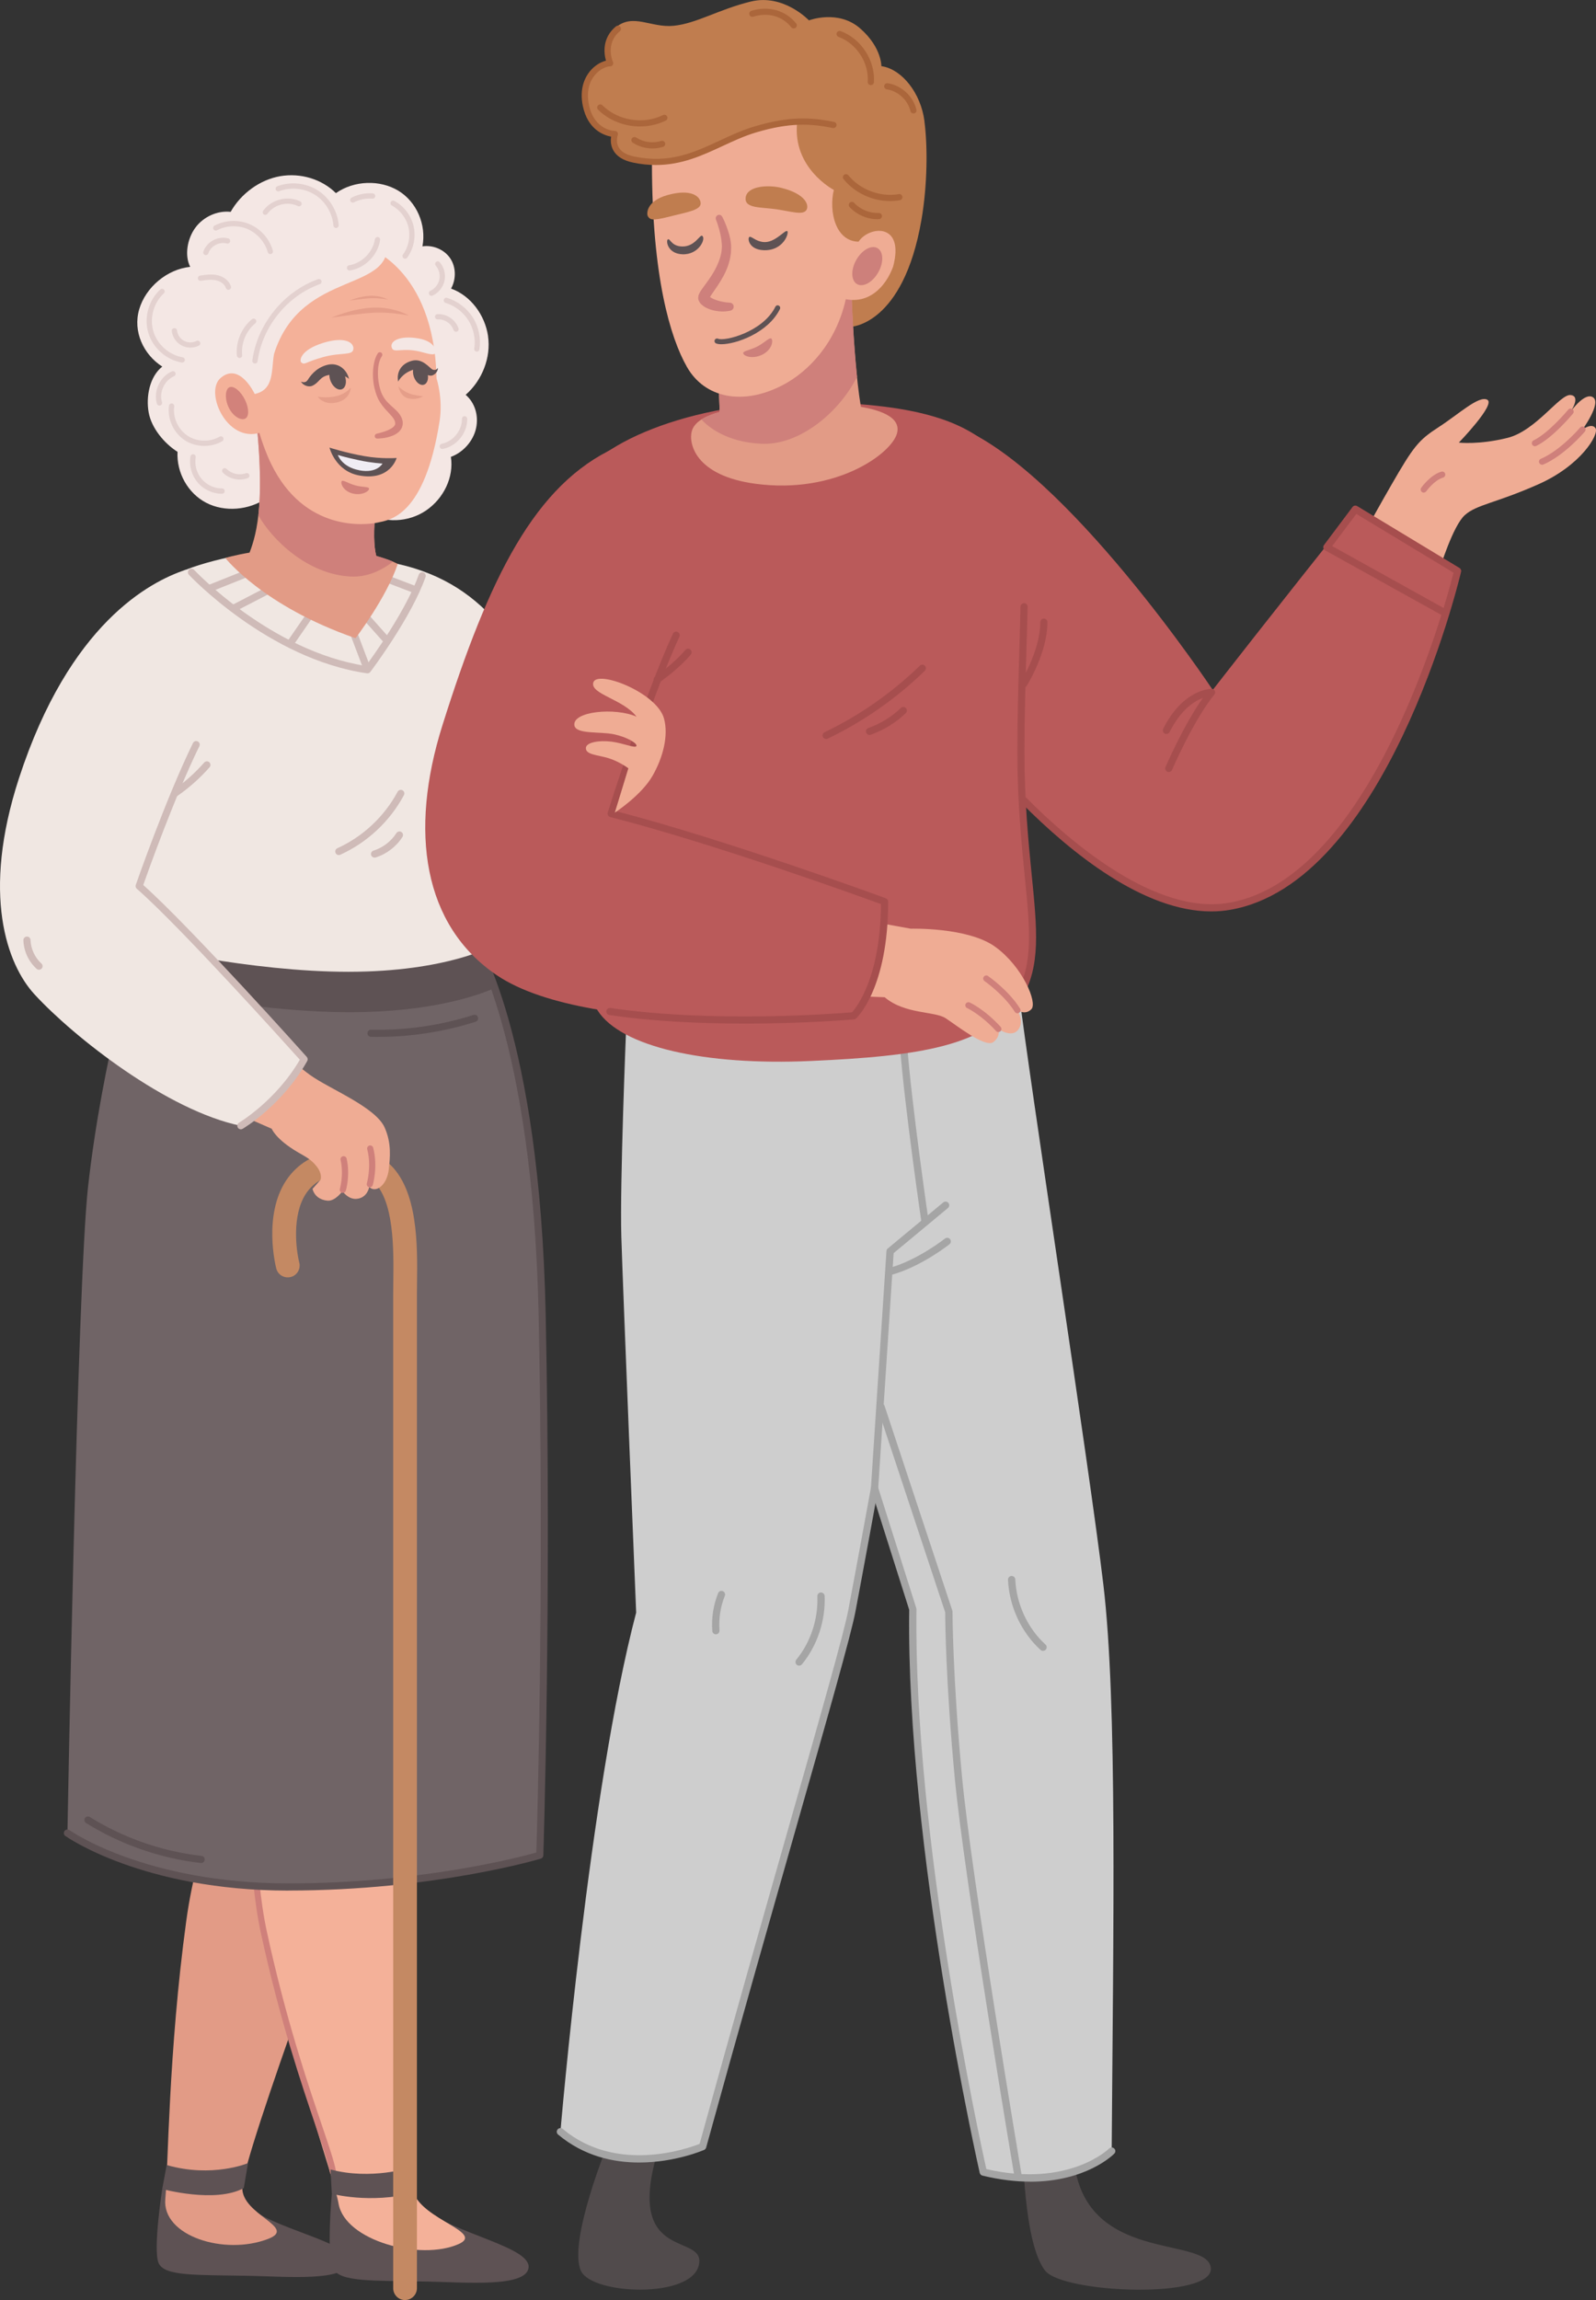 <?xml version="1.0" encoding="UTF-8"?>
<svg id="Layer_2" data-name="Layer 2" xmlns="http://www.w3.org/2000/svg" viewBox="0 0 335.6 483.55">
  <rect x="0" y="0" width="335.6" height="483.55" fill="#333333" stroke="none"/>
  <defs>
    <style>
      .cls-1 {
        fill: #f4b199;
      }

      .cls-2 {
        fill: #a5a5a5;
      }

      .cls-3 {
        fill: #5e5254;
      }

      .cls-4 {
        fill: #f0e7e2;
      }

      .cls-5 {
        fill: #706466;
      }

      .cls-6 {
        fill: #c07d4f;
      }

      .cls-7 {
        fill: #e3d1cf;
      }

      .cls-8 {
        fill: #cfbbb8;
      }

      .cls-9 {
        fill: #f0edf4;
      }

      .cls-10 {
        fill: #a64e4e;
      }

      .cls-11 {
        fill: #ba5a5a;
      }

      .cls-12 {
        fill: #ce807c;
      }

      .cls-13 {
        fill: #e29b86;
      }

      .cls-14 {
        fill: #efac94;
      }

      .cls-15 {
        fill: #d3837c;
      }

      .cls-16 {
        fill: #c48963;
      }

      .cls-17 {
        fill: #cf807b;
      }

      .cls-18 {
        fill: #e59e89;
      }

      .cls-19 {
        fill: #ab663b;
      }

      .cls-20 {
        fill: #f4e7e4;
      }

      .cls-21 {
        fill: #514b4c;
      }

      .cls-22 {
        fill: #d2827b;
      }

      .cls-23 {
        fill: #cecece;
      }

      .cls-24 {
        fill: #cd807b;
      }
    </style>
  </defs>
  <g id="_2" data-name="2">
    <g>
      <g>
        <g>
          <path class="cls-3" d="m34.11,460.2s-1.99,12.81-.75,15.58c1.25,2.77,7.62,2.46,19,2.67,7.78.14,20.47,1.32,21.1-2.93s-16.89-6.92-21.86-12.25l-17.49-3.06Z"/>
          <path class="cls-13" d="m50.95,459.9c.19-7.11,23.89-70.23,29.09-85.37h-31.59s-6.66,10.08-9.29,29.35c-3.73,27.33-3.8,52.07-4.4,58.4-.74,7.81,12.48,11.96,21.64,8.4,6.21-2.41-5.6-5.03-5.45-10.77Z"/>
          <path class="cls-3" d="m34.11,460.2s11.2,3.06,17.15-.2l.89-5.24s-7.53,3.16-17.1.4l-.94,5.04Z"/>
        </g>
        <g>
          <path class="cls-3" d="m69.78,461.19s-1.2,12.96.27,15.76c1.46,2.8,7.98,2.49,19.66,2.7,7.98.15,21.07,1.33,21.44-2.97.36-4.3-15.27-7-22.31-12.39l-19.05-3.1Z"/>
          <path class="cls-1" d="m86.94,460.88c-2.4-7.2-1.14-71.04-1.34-86.36h-32.4s-.7,17.99,2.3,31.78c6,27.62,14.78,51.64,15.69,56.97,1.34,7.8,17.16,12.09,25.26,8.5,5.49-2.44-7.58-5.09-9.52-10.9Z"/>
          <path class="cls-17" d="m70.01,457.2c-.31,0-.59-.22-.64-.54-.3-1.76-1.39-4.98-2.9-9.43-3.04-8.97-7.63-22.52-11.6-40.78-2.98-13.72-2.32-31.77-2.31-31.95.01-.36.32-.65.67-.62.36.01.64.32.62.67,0,.18-.66,18.07,2.28,31.62,3.95,18.19,8.53,31.7,11.56,40.64,1.53,4.51,2.63,7.76,2.95,9.62.06.35-.18.69-.53.75-.04,0-.07,0-.11,0Z"/>
          <path class="cls-3" d="m69.78,461.19s7.81,2.2,17.51-.2l-1-5.3s-8.2,2.7-16.79.4l.27,5.1Z"/>
        </g>
        <path class="cls-4" d="m83.63,118.55c19.38,4.33,26.88,18.83,34.88,36.83s14.67,45.33,3.33,51c-11.33,5.67-23.67-14.33-29.33-30.67s-8.88-57.17-8.88-57.17Z"/>
        <path class="cls-5" d="m99.01,196.55s13.74,20,15,80-.5,113.5-.5,113.5c0,0-22.07,6.67-52.85,6.67s-46.48-11.33-46.48-11.33c0,0,2.04-115.21,4.33-135.83,3-27,10.5-52,10.5-52l70-1Z"/>
        <path class="cls-3" d="m104.03,207.72c-2.77-7.89-5.02-11.17-5.02-11.17l-70,1s-.41,1.37-1.07,3.78c-.07,3.56-.1,5.72-.1,5.72,0,0,24.03,5.75,45.72,5.75,17.08,0,27.02-3.56,30.47-5.08Z"/>
        <path class="cls-3" d="m60.66,397.46c-30.67,0-46.76-11.36-46.92-11.48-.34-.24-.41-.71-.17-1.05.24-.34.71-.41,1.05-.17.16.11,15.9,11.19,46.04,11.19,27.74,0,48.62-5.51,52.12-6.49.18-5.81,1.66-56.83.48-112.91-1.23-58.99-14.73-79.39-14.87-79.59-.23-.34-.15-.81.19-1.04.34-.23.81-.15,1.04.19.57.82,13.88,20.87,15.13,80.41,1.24,59.33-.48,113-.5,113.54-.01.32-.22.6-.53.69-.22.07-22.53,6.7-53.07,6.7Zm52.85-7.42h0,0Z"/>
        <path class="cls-16" d="m85.18,483.55c-1.38,0-2.5-1.12-2.5-2.5v-208.75c0-.8.01-1.68.02-2.62.09-6.95.23-17.45-4.32-21.42-1.65-1.44-3.88-1.93-6.84-1.49-3.31.49-5.67,1.86-7.2,4.17-3.04,4.58-2.05,12.01-1.41,14.49.34,1.34-.46,2.7-1.8,3.04-1.33.34-2.7-.46-3.04-1.8-.12-.45-2.79-11.14,2.08-18.5,2.33-3.51,5.91-5.65,10.63-6.35,4.43-.66,8.08.24,10.86,2.67,6.28,5.49,6.13,17.38,6.03,25.25-.01.91-.02,1.77-.02,2.55v208.75c0,1.38-1.12,2.5-2.5,2.5Z"/>
        <path class="cls-4" d="m65.76,115.3c-7.75-.36-19.75,1.75-26.75,4.5s-8.25,29-8.75,45.75-.75,33.25-.75,33.25c0,0,23,5.5,43.75,5.5s30.5-5.5,30.5-5.5c0,0-2.75-17.25-3.75-26.25s1-19,.75-25.75-6.75-21.75-9.5-24.5-14.75-6.5-25.5-7Z"/>
        <g>
          <path class="cls-8" d="m77.26,141.55s-.07,0-.11,0c-20.77-3-37.28-20.55-37.44-20.73-.28-.3-.26-.78.04-1.06.3-.28.78-.26,1.06.04.16.17,16.08,17.09,36.12,20.2,1.46-1.97,8.5-11.74,11.13-19.19.14-.39.57-.6.96-.46.39.14.6.57.46.96-3,8.51-11.26,19.49-11.61,19.95-.14.19-.37.3-.6.3Z"/>
          <path class="cls-8" d="m44.13,124.42c-.3,0-.58-.18-.7-.47-.15-.38.03-.82.42-.97l7.5-3c.38-.15.82.03.97.42.15.38-.03.82-.42.97l-7.5,3c-.09.04-.19.05-.28.05Z"/>
          <path class="cls-8" d="m49.26,128.55c-.27,0-.53-.15-.67-.4-.19-.37-.05-.82.32-1.01l6.75-3.5c.37-.19.82-.05,1.01.32.19.37.05.82-.32,1.01l-6.75,3.5c-.11.06-.23.08-.34.08Z"/>
          <path class="cls-8" d="m61.01,136.05c-.15,0-.29-.04-.42-.13-.34-.23-.43-.7-.19-1.04l3.88-5.62c.23-.34.7-.43,1.04-.19.34.23.43.7.19,1.04l-3.88,5.62c-.15.21-.38.32-.62.32Z"/>
          <path class="cls-8" d="m77.13,141.17c-.3,0-.59-.18-.7-.48l-2.75-7.25c-.15-.39.05-.82.44-.97.39-.15.82.05.97.43l2.75,7.25c.15.39-.05.82-.44.97-.09.03-.18.05-.27.05Z"/>
          <path class="cls-8" d="m81.26,135.3c-.21,0-.41-.08-.56-.25l-4.12-4.62c-.28-.31-.25-.78.06-1.06.31-.28.78-.25,1.06.06l4.12,4.62c.28.31.25.78-.06,1.06-.14.13-.32.19-.5.19Z"/>
          <path class="cls-8" d="m87.51,124.8c-.09,0-.18-.02-.27-.05l-5.88-2.25c-.39-.15-.58-.58-.43-.97.15-.39.58-.58.97-.43l5.88,2.25c.39.15.58.58.43.97-.11.3-.4.48-.7.48Z"/>
        </g>
        <path class="cls-10" d="m101.95,194.36c-.19,0-.37-.07-.52-.21-2.56-2.42-4.06-5.82-4.13-9.34,0-.41.32-.76.74-.76h.02c.41,0,.74.33.75.74.06,3.07,1.43,6.17,3.67,8.28.3.28.31.76.03,1.06-.15.16-.35.23-.55.23Z"/>
        <path class="cls-13" d="m47.38,117.3s7.88,10.12,27.38,16.87c0,0,6.5-8.5,8.88-15.62,0,0-5.62-3.12-17.12-3.37s-19.12,2.12-19.12,2.12Z"/>
        <path class="cls-20" d="m102.63,70.67c-.65-4.41-3.6-8.49-7.78-10,1.11-2.01,1.04-4.57-.19-6.38s-3.57-2.83-5.83-2.5c.86-4.56-1.22-9.36-5.06-11.69-3.85-2.33-9.25-2.21-13.14.5-2.95-2.94-7.43-4.3-11.71-3.56-4.28.74-8.27,3.67-10.42,7.5-2.76-.32-5.74,1.02-7.43,3.34-1.69,2.31-2.3,5.8-1.08,8.22-4.83.5-9.35,4.25-10.72,8.93s.9,9.5,4.85,12.04c-2.69,2.14-3.45,6.36-2.86,9.64.59,3.29,3.28,6.51,6.07,8.28-.23,4.42,2.2,8.73,6.05,10.72,3.86,1.99,8.96,1.59,12.72-1.01l21.06,3.11c3.62,2.24,8.71,2.04,12.43-.49,3.71-2.53,5.88-7.02,5.22-11.27,2.59-.95,4.68-3.31,5.28-5.96s-.19-5.38-2.17-7.09c3.51-3.07,5.35-7.91,4.7-12.32Z"/>
        <path class="cls-13" d="m68.95,121.55c7.46-.43,11.56-2.5,11.56-2.5-3.52-1.84-.9-16.46-.9-16.46l-19.44-14.91-6.48-1.21c2.34,20.71-.08,26.7-1.44,30.33-.24.54,8.8,5.21,16.69,4.75Z"/>
        <path class="cls-17" d="m61.89,88.99l-7.91.18c.9,9.04.82,15.01.35,19.15,2.78,5.01,10.29,12.49,19.51,12.89,3.29.14,6.25-1.18,8.8-3.13-.75-.32-1.91-.76-3.51-1.2-1.26-4.59.48-14.3.48-14.3l-17.72-13.59Z"/>
        <path class="cls-1" d="m79.41,109.86c-2.45.54-15.4,2.08-22.41-12.37-3.75-7.71-5.87-20.43-4.92-26.3.95-5.87,6.45-24.38,24.84-19.33,0,0,14.38,4.23,14.87,27.68,0,0,1.4,4.2.64,9.03-3.17,20.15-10.61,20.76-13.02,21.29Z"/>
        <path class="cls-20" d="m81.19,49.83c2.62,12.17-17.8,6.21-23.57,24.59-.61,3.42.13,7.66-4.27,8.45l-5.33-5.48s-3.3-12.22,3.81-23.37c7.1-11.13,25.75-13.29,29.37-4.2Z"/>
        <g>
          <path class="cls-20" d="m82.42,73.2c.47,1.07,2.15-.15,5.8.7,1.16.27,2.95.93,3.3.37.37-.61-.22-2.55-3.54-3.12-4.09-.7-6.18.64-5.56,2.05Z"/>
          <path class="cls-20" d="m74.3,73.4c-.15,1.41-2.55.63-6.31,1.66-3.92,1.07-3.87,1.77-4.64,1.13-.4-.32-.3-2.61,4.69-4.13,4.43-1.36,6.43-.08,6.27,1.34Z"/>
        </g>
        <g>
          <path class="cls-22" d="m71.8,101.27c-.16.6.53,1.98,2.28,2.46,1.82.49,3.35-.3,3.51-.89.16-.6-1.25-.35-2.85-.79-1.6-.43-2.78-1.37-2.94-.78Z"/>
          <g>
            <path class="cls-3" d="m69.27,94.1s3.53,1.13,7.39,1.8c3.64.63,6.74.38,6.74.38,0,0-1.33,4.92-7.92,3.67-4.99-.94-6.2-5.85-6.2-5.85Z"/>
            <path class="cls-9" d="m75.53,98.87c3.81.72,4.9-1.42,4.9-1.42,0,0-2.18-.1-4.88-.68-3.44-.73-4.51-1.13-4.51-1.13,0,0,.78,2.52,4.5,3.22Z"/>
          </g>
        </g>
        <path class="cls-15" d="m80.31,74.86s-.05.07-.13.21c-.09.15-.15.26-.26.53-.2.5-.4,1.29-.44,2.27-.05.98.02,2.14.3,3.33.15.59.31,1.21.6,1.78.27.54.62,1.06,1.06,1.53.43.47.93.9,1.44,1.36.51.46,1.05.96,1.43,1.69.2.35.32.76.38,1.17v.02s0,.12,0,.12v.03s0,.06,0,.06v.11s-.02.23-.02.23c-.05.25-.12.54-.23.73-.41.78-1.04,1.15-1.55,1.42-1.07.48-1.96.63-2.59.69-.62.07-1,.06-1,.06-.29,0-.51-.25-.5-.53,0-.24.18-.44.41-.49,0,0,.31-.07.86-.22.54-.16,1.35-.38,2.12-.83.38-.21.72-.5.85-.79.03-.06,0-.08.06-.11v-.22s0-.11,0-.11v-.06s0-.03,0-.03h0s0,.19,0,.09h0c-.03-.22-.07-.42-.19-.63-.43-.86-1.59-1.79-2.46-2.94-.44-.58-.85-1.22-1.13-1.91-.27-.66-.46-1.33-.61-1.98-.29-1.31-.34-2.57-.26-3.64.08-1.07.28-1.96.52-2.58.1-.29.27-.6.34-.72.08-.14.13-.21.13-.21.15-.24.47-.32.71-.16.24.15.32.47.16.71,0,0,0,0,0,0Z"/>
        <path class="cls-1" d="m53.53,82.77s-3.18-6.79-7.18-3.27c-3.48,3.05,1.69,14.57,9.26,11.12-.3-2.97-.83-5.73-2.08-7.85Z"/>
        <path class="cls-22" d="m48.36,86.17c1.05,1.72,2.72,2.39,3.43,1.67.71-.71.43-2.69-.62-4.41-1.05-1.72-2.48-2.54-3.19-1.83-.71.71-.67,2.84.38,4.56Z"/>
        <path class="cls-18" d="m66.78,83.39s4.62.91,6.97-1.89c0,0,0,2.42-2.88,3.1-2.88.68-4.09-1.22-4.09-1.22Z"/>
        <path class="cls-18" d="m83.76,81.18s.31,2.16,2.14,2.58c1.83.42,3.07-.46,3.07-.46,0,0-1.94-.17-2.95-.59-1.6-.67-2.27-1.54-2.27-1.54Z"/>
        <g>
          <path class="cls-18" d="m69.76,66.78s5.76-.9,9.09-1.05c3.33-.15,7.12.61,7.12.61,0,0-3.03-1.82-7.42-1.68-4.4.15-8.79,2.11-8.79,2.11Z"/>
          <path class="cls-18" d="m73.55,63.19s2.85-.43,4.5-.5,3.53.29,3.53.29c0,0-1.5-.87-3.68-.8s-4.36,1-4.36,1Z"/>
        </g>
        <g>
          <g>
            <path class="cls-3" d="m89.81,78.19c.42,1.19.14,2.38-.63,2.67-.77.29-1.73-.44-2.15-1.63-.42-1.19-.14-2.38.63-2.67.77-.29,1.73.44,2.15,1.63Z"/>
            <path class="cls-3" d="m83.73,80.23s.82-1.83,3.33-2.55c1.77-.5,1.89,1.22,3.5,1.3.58.03,1.5-.65,1.54-1.63,0,0-.49.73-1.25.28-.61-.37-2.06-2.35-4.2-1.79-2.6.68-3.28,2.76-2.92,4.39Z"/>
          </g>
          <g>
            <path class="cls-3" d="m72.73,79.97c-.1-1.3-.95-2.57-1.91-2.83-.96-.26-1.66.58-1.56,1.88.1,1.3.95,2.57,1.91,2.83.96.26,1.66-.58,1.56-1.88Z"/>
            <path class="cls-3" d="m73.39,79.68s-1.23-1.38-4.17-.86c-2.06.37-1.99,1.57-3.56,2.29-.6.28-1.85.08-2.37-.9,0,0,.86.51,1.42-.34.45-.69,1.61-2.5,4.05-3.15,2.48-.65,4.22,1.1,4.63,2.96Z"/>
          </g>
        </g>
        <g>
          <path class="cls-7" d="m38.32,76.22s-.06,0-.09,0c-3.28-.56-6.11-3.08-7.05-6.27-.94-3.19.07-6.84,2.52-9.09.23-.21.58-.19.78.03.21.23.19.58-.03.78-2.14,1.97-3.03,5.17-2.21,7.96.82,2.79,3.31,5,6.18,5.49.3.05.5.34.45.64-.05.27-.28.46-.55.46Z"/>
          <path class="cls-7" d="m40.04,73.08c-.65,0-1.3-.15-1.87-.46-1.12-.6-1.9-1.76-2.05-3.02-.04-.3.18-.58.49-.61.31-.04.58.18.61.49.11.91.67,1.74,1.47,2.17.8.43,1.81.45,2.63.03.27-.14.61-.03.74.24.14.27.03.61-.24.74-.55.28-1.16.42-1.78.42Z"/>
          <path class="cls-7" d="m33.52,85.26c-.24,0-.46-.15-.53-.39-.79-2.61.66-5.72,3.16-6.79.28-.12.61,0,.73.29.12.28,0,.61-.29.73-2.01.86-3.17,3.36-2.53,5.45.09.29-.08.6-.37.69-.05.02-.11.02-.16.02Z"/>
          <path class="cls-7" d="m42.97,93.75c-1.47,0-2.94-.41-4.17-1.23-2.32-1.55-3.64-4.45-3.27-7.22.04-.3.31-.52.62-.48.3.04.52.32.48.62-.31,2.36.81,4.83,2.79,6.15,1.98,1.32,4.7,1.41,6.75.21.26-.15.6-.06.76.2.15.26.06.6-.2.76-1.14.66-2.45.99-3.76.99Z"/>
          <path class="cls-7" d="m46.68,103.81h0c-1.95,0-3.87-.89-5.13-2.39-1.26-1.49-1.82-3.53-1.5-5.46.05-.3.33-.51.64-.46.3.05.51.34.46.64-.27,1.61.2,3.31,1.26,4.56,1.05,1.25,2.66,1.99,4.29,1.99.31,0,.55.25.55.56,0,.31-.25.55-.55.55Z"/>
          <path class="cls-7" d="m50.42,100.82c-1.31,0-2.63-.51-3.56-1.46-.22-.22-.21-.57,0-.78.22-.22.57-.21.78,0,1.02,1.03,2.69,1.41,4.06.91.29-.1.61.04.71.33.1.29-.04.61-.33.71-.54.19-1.1.29-1.66.29Z"/>
          <path class="cls-7" d="m56.84,53.43c-.24,0-.47-.16-.53-.41-.59-2.12-2.22-3.98-4.24-4.86-2.03-.87-4.49-.77-6.44.25-.27.14-.61.04-.75-.23-.14-.27-.04-.61.23-.75,2.27-1.2,5.04-1.31,7.4-.29,2.36,1.02,4.18,3.1,4.87,5.58.08.29-.09.6-.39.68-.05.01-.1.02-.15.02Z"/>
          <path class="cls-7" d="m43.29,53.64c-.06,0-.11,0-.17-.03-.29-.09-.45-.41-.36-.7.68-2.09,3.13-3.39,5.24-2.79.29.08.46.39.38.69-.08.29-.39.46-.69.38-1.54-.44-3.39.54-3.88,2.06-.08.23-.29.38-.53.38Z"/>
          <path class="cls-7" d="m70.66,47.93c-.29,0-.53-.22-.55-.51-.2-2.6-1.69-5.08-3.89-6.47-2.2-1.39-5.08-1.68-7.51-.75-.28.11-.61-.03-.72-.32-.11-.29.03-.61.32-.72,2.75-1.05,6.01-.73,8.5.85,2.49,1.58,4.18,4.38,4.41,7.32.02.31-.21.57-.51.6-.01,0-.03,0-.04,0Z"/>
          <path class="cls-7" d="m55.79,45.18c-.11,0-.22-.03-.32-.1-.25-.18-.31-.52-.13-.77,1.68-2.38,5.17-3.27,7.78-1.98.27.14.39.47.25.74-.14.27-.47.39-.74.25-2.14-1.06-5.01-.33-6.39,1.62-.11.15-.28.23-.45.23Z"/>
          <path class="cls-7" d="m53.61,76.42s-.05,0-.07,0c-.3-.04-.52-.32-.48-.62,1.02-7.63,6.57-14.51,13.82-17.11.29-.1.61.05.71.33.1.29-.05.61-.33.71-6.87,2.47-12.13,8.98-13.09,16.22-.04.28-.27.48-.55.48Z"/>
          <path class="cls-7" d="m50.36,75.26c-.28,0-.52-.21-.55-.5-.27-2.88.94-5.81,3.17-7.65.24-.19.59-.16.78.07.19.24.16.58-.07.78-1.95,1.61-3.01,4.18-2.77,6.7.03.3-.19.58-.5.6-.02,0-.04,0-.05,0Z"/>
          <path class="cls-7" d="m73.5,56.87c-.27,0-.5-.19-.55-.47-.05-.3.16-.59.46-.63,2.69-.43,5.02-2.78,5.42-5.47.05-.3.33-.51.63-.47.3.05.51.33.47.63-.48,3.2-3.15,5.89-6.34,6.4-.03,0-.06,0-.09,0Z"/>
          <path class="cls-7" d="m85.19,54.39c-.11,0-.23-.03-.33-.11-.25-.18-.3-.53-.12-.77,1.17-1.61,1.61-3.73,1.16-5.68-.44-1.94-1.75-3.67-3.5-4.62-.27-.15-.37-.48-.22-.75.15-.27.48-.37.75-.22,2.03,1.1,3.54,3.1,4.05,5.35.51,2.25,0,4.71-1.35,6.57-.11.15-.28.23-.45.23Z"/>
          <path class="cls-7" d="m74.18,42.6c-.2,0-.39-.11-.49-.3-.14-.27-.03-.61.24-.75,1.38-.71,2.92-1.02,4.46-.9.31.02.53.29.51.6-.02.31-.29.54-.6.51-1.32-.1-2.69.17-3.87.78-.08.04-.17.06-.25.06Z"/>
          <path class="cls-7" d="m90.72,62.2c-.21,0-.41-.12-.5-.32-.13-.28,0-.61.27-.74.95-.44,1.67-1.34,1.89-2.36.22-1.02-.07-2.14-.75-2.93-.2-.23-.18-.58.06-.78.23-.2.58-.18.78.06.91,1.05,1.29,2.54,1,3.89-.29,1.35-1.25,2.55-2.51,3.13-.08.03-.15.05-.23.05Z"/>
          <path class="cls-7" d="m100.27,73.92s-.06,0-.09,0c-.3-.05-.51-.33-.46-.63.32-2.03-.13-4.19-1.22-5.93-1.09-1.74-2.84-3.08-4.8-3.68-.29-.09-.46-.4-.37-.69.09-.29.4-.46.69-.37,2.21.68,4.19,2.19,5.42,4.15,1.23,1.96,1.73,4.4,1.37,6.69-.04.27-.28.47-.55.47Z"/>
          <path class="cls-7" d="m95.89,69.75c-.23,0-.45-.15-.53-.38-.44-1.34-1.9-2.32-3.31-2.22-.29.02-.57-.21-.59-.51-.02-.31.21-.57.51-.59,1.92-.13,3.83,1.15,4.44,2.98.1.29-.06.6-.35.7-.06.02-.12.03-.17.03Z"/>
          <path class="cls-7" d="m93,94.39c-.26,0-.49-.18-.54-.45-.06-.3.14-.59.44-.65,2.38-.47,4.28-2.82,4.24-5.24,0-.31.24-.56.55-.56.27,0,.56.24.56.55.05,2.98-2.21,5.77-5.13,6.34-.04,0-.07.01-.11.01Z"/>
          <path class="cls-7" d="m48.03,60.94c-.23,0-.45-.15-.53-.39-.25-.78-1.07-1.41-2.1-1.63-1.02-.21-2.1-.05-3.15.11-.31.05-.59-.16-.63-.47-.05-.3.16-.58.47-.63,1.09-.16,2.33-.35,3.54-.1,1.43.3,2.56,1.21,2.93,2.37.09.29-.07.6-.36.7-.06.02-.11.03-.17.03Z"/>
        </g>
        <g>
          <path class="cls-14" d="m60.11,221.96s3.29,2.75,5.15,4.08c4.01,2.88,13.71,6.69,15.62,11,1.5,3.37,1.12,6.37.88,8.75-.36,3.39-2.75,5.12-4.12,3.75,0,0-.38,2.37-2.75,2.5-1.74.09-2.88-1.62-2.88-1.62,0,0-1.51,2.13-3.12,2s-2.79-1.03-3.18-2.47l1.68-1.91s.48-1.15-.75-2.75c-1.23-1.6-2.39-2.1-4.12-3.12-4.58-2.71-5.38-4.87-5.38-4.87l-7.33-3.21,10.31-12.12Z"/>
          <path class="cls-17" d="m72.09,250.78c-.06,0-.13,0-.19-.03-.34-.1-.54-.47-.43-.81,0-.03.86-2.89.15-6.09-.08-.35.14-.7.5-.77.35-.08.7.15.77.5.78,3.54-.14,6.62-.18,6.75-.09.28-.34.46-.62.46Z"/>
          <path class="cls-17" d="m77.76,249.61c-.06,0-.12,0-.18-.03-.34-.1-.54-.46-.44-.81.01-.04,1.02-3.55.08-7.15-.09-.35.12-.7.46-.79.35-.09.7.12.79.46,1.03,3.96-.04,7.69-.09,7.85-.08.28-.34.47-.62.47Z"/>
        </g>
        <path class="cls-4" d="m39.01,119.8c-7.5,2.5-24.4,11.28-35,43.75-8,24.5-2.5,39.25,3.25,45.5,8.26,8.98,27.91,24.45,43.39,27.63,0,0,8.15-4.78,13.32-13.97,0,0-24.96-27.91-34.71-36.41,0,0,6.25-18,12-29.75l-2.25-36.75Z"/>
        <path class="cls-8" d="m50.65,237.42c-.26,0-.51-.13-.65-.37-.21-.36-.09-.82.27-1.03.08-.05,7.77-4.64,12.78-13.23-3.11-3.46-25.31-28.12-34.28-35.94-.23-.2-.32-.52-.22-.81.06-.18,6.33-18.18,12.03-29.83.18-.37.63-.53,1-.34.37.18.53.63.34,1-5.15,10.52-10.77,26.27-11.8,29.19,9.93,8.81,34.15,35.86,34.39,36.14.21.24.25.59.09.87-5.21,9.25-13.25,14.05-13.59,14.25-.12.07-.25.1-.38.1Z"/>
        <path class="cls-8" d="m36.76,167.55c-.24,0-.47-.11-.62-.32-.24-.34-.15-.81.19-1.04,2.43-1.68,4.66-3.66,6.61-5.88.27-.31.75-.34,1.06-.07.31.27.34.75.07,1.06-2.04,2.31-4.35,4.37-6.89,6.12-.13.09-.28.13-.43.13Z"/>
        <g>
          <path class="cls-8" d="m71.24,179.76c-.29,0-.56-.16-.68-.44-.17-.38,0-.82.37-.99,5.38-2.45,9.89-6.67,12.68-11.88.2-.37.65-.5,1.02-.31.37.2.5.65.31,1.02-2.95,5.5-7.7,9.95-13.38,12.53-.1.05-.21.07-.31.07Z"/>
          <path class="cls-8" d="m78.76,180.3c-.32,0-.62-.21-.72-.53-.12-.4.1-.82.49-.94,1.97-.61,3.73-1.96,4.83-3.69.22-.35.69-.45,1.04-.23.35.22.45.69.23,1.04-1.29,2.03-3.35,3.61-5.65,4.32-.07.02-.15.03-.22.03Z"/>
        </g>
        <path class="cls-8" d="m8.2,203.87c-.18,0-.36-.06-.5-.19-1.69-1.53-2.71-3.72-2.78-6.01-.01-.41.31-.76.73-.77.41-.03.76.31.77.72.06,1.85.92,3.7,2.29,4.94.31.28.33.75.05,1.06-.15.16-.35.25-.56.25Z"/>
        <path class="cls-3" d="m42.31,391.66s-.06,0-.09,0c-8.51-.97-16.85-3.87-24.12-8.4-.35-.22-.46-.68-.24-1.03.22-.35.68-.46,1.03-.24,7.08,4.41,15.2,7.24,23.49,8.18.41.05.71.42.66.83-.04.38-.37.67-.74.67Z"/>
        <path class="cls-3" d="m79.45,218c-.48,0-.97,0-1.45-.02-.41,0-.74-.35-.73-.77,0-.41.35-.76.77-.73,7.31.16,14.55-.89,21.52-3.11.4-.12.82.09.94.49.13.39-.09.82-.49.94-6.66,2.12-13.57,3.19-20.55,3.19Z"/>
      </g>
      <g>
        <path class="cls-14" d="m284.76,116.05s3-5.75,7.75-14,5.75-9.5,10-12.25,8.5-6.75,10.25-5.75-6,9-6,9c0,0,4.25.5,10.25-1s11-9.25,13.25-9,0,3.5,0,3.5c0,0,3-4.25,4.75-3s-2.25,6.75-2.25,6.75c0,0,2-1.5,2.75-.25s-3,7.75-12,11.75-13,4.25-15.5,6.5-5.25,11.25-5.25,11.25l-18-3.5Z"/>
        <path class="cls-17" d="m299.38,103.57c-.13,0-.26-.04-.37-.12-.29-.21-.37-.61-.16-.91.08-.11,1.91-2.69,4.22-3.38.34-.1.71.09.81.44.1.34-.1.71-.44.81-1.88.55-3.51,2.85-3.53,2.87-.13.18-.33.28-.53.28Z"/>
        <path class="cls-17" d="m322.76,93.82c-.24,0-.47-.14-.59-.37-.16-.32-.02-.71.3-.87,3.21-1.54,7.24-6.4,7.28-6.45.23-.28.64-.32.92-.09.28.23.32.64.09.91-.17.21-4.26,5.13-7.72,6.8-.09.04-.19.06-.28.06Z"/>
        <path class="cls-17" d="m324.26,97.7c-.25,0-.49-.15-.6-.39-.14-.33.01-.71.34-.85,4.19-1.79,8.22-6.52,8.26-6.57.23-.27.64-.31.92-.08.27.23.31.64.08.92-.17.2-4.28,5.01-8.74,6.93-.08.04-.17.05-.26.05Z"/>
      </g>
      <path class="cls-21" d="m225.8,453.9c2.07,22.16,27.86,16.05,28.8,22.8s-31.07,5.47-34.84.66c-4.58-5.83-4.68-26.03-4.68-26.03l10.72,2.58Z"/>
      <path class="cls-21" d="m138.15,452.8c-6.7,23.19,10.46,16.39,8.79,23.44s-22.37,6.19-24.76,1.21c-2.89-6.03,5.81-27.19,5.81-27.19l10.16,2.54Z"/>
      <path class="cls-23" d="m214.14,207.71c2.3,19.37,14.91,100.51,17.87,125.42,2.96,24.91,2.08,72.05,1.75,119.1,0,0-8.75,8.82-27,4.41,0,0-15.47-67.81-14.81-118.32l-8.05-25.43s-3.13,17.13-4.77,25.78c-1.64,8.65-15.93,56.57-31.38,112.62,0,0-17.09,7.61-29.91-3.11,0,0,6.07-71.79,15.93-109.16,0,0-2.79-67.98-3.12-79.06-.33-11.07.99-43.25.99-43.25l82.49-9Z"/>
      <g>
        <path class="cls-2" d="m134.4,454.63c-5.41,0-11.62-1.33-17.05-5.88-.32-.27-.37-.75-.1-1.08.27-.32.75-.37,1.08-.1,11.34,9.49,26.38,4.09,28.78,3.14,6.78-24.6,13.38-47.77,18.68-66.4,6.78-23.8,11.67-40.99,12.58-45.79,1.62-8.55,4.74-25.6,4.77-25.77l3.26-49.73c.01-.21.11-.4.27-.54l11.67-9.69c.33-.27.81-.22,1.08.1.27.32.23.81-.1,1.08l-11.41,9.48-3.25,49.49c-.04.26-3.16,17.31-4.78,25.87-.92,4.87-5.83,22.09-12.61,45.92-5.33,18.73-11.97,42.03-18.78,66.75-.06.22-.22.4-.43.5-.1.05-6.1,2.65-13.66,2.65Z"/>
        <path class="cls-2" d="m187.51,267.98c-.33,0-.64-.22-.73-.55-.12-.41.12-.83.52-.95,5.79-1.67,11.35-6.05,11.4-6.09.33-.26.81-.21,1.07.12.26.33.21.81-.12,1.07-.24.19-5.85,4.61-11.93,6.36-.07.02-.14.03-.21.03Z"/>
        <path class="cls-2" d="m150.54,343.59c-.4,0-.73-.31-.76-.71-.21-2.7.22-5.45,1.22-7.95.16-.39.6-.58.99-.42.39.16.58.6.42.99-.92,2.28-1.3,4.79-1.12,7.26.03.42-.28.79-.7.82-.02,0-.04,0-.06,0Z"/>
        <path class="cls-2" d="m168.03,350.17c-.17,0-.34-.06-.48-.17-.33-.27-.37-.75-.11-1.08,3.01-3.66,4.62-8.53,4.43-13.34-.02-.42.31-.78.73-.79.44,0,.78.31.8.73.21,5.18-1.53,10.42-4.77,14.37-.15.18-.37.28-.59.28Z"/>
        <path class="cls-2" d="m219.32,347.07c-.18,0-.37-.07-.51-.2-4.05-3.67-6.61-9.18-6.85-14.75-.02-.42.31-.78.73-.8.43,0,.78.31.8.73.23,5.17,2.6,10.28,6.35,13.68.31.28.34.77.05,1.08-.15.17-.36.25-.57.25Z"/>
        <path class="cls-2" d="m216.65,458.65c-2.97,0-6.32-.36-10.07-1.27-.28-.07-.5-.29-.57-.57-.15-.68-15.46-68.37-14.83-118.38l-8.01-25.31c-.13-.4.1-.83.5-.96.4-.13.83.1.96.5l8.04,25.43c.02.08.04.16.04.24-.62,47.67,13.33,111.6,14.69,117.68,17.25,3.99,25.73-4.23,25.82-4.32.3-.3.78-.3,1.08,0,.3.3.3.78,0,1.08-.29.3-6,5.89-17.65,5.89Z"/>
        <path class="cls-2" d="m214.01,457.93c-.37,0-.69-.26-.75-.64-.11-.62-10.53-62.55-12.51-83.61-1.88-20-2-33.3-2-34.72l-14.21-42.93c-.13-.4.09-.83.49-.97s.83.08.97.49l14.25,43.04c.03.08.04.16.04.24,0,.13.02,13.71,2,34.7,1.97,21.01,12.39,82.87,12.49,83.5.07.42-.21.81-.63.88-.04,0-.09.01-.13.01Z"/>
        <path class="cls-2" d="m194.51,257.61c-.37,0-.7-.27-.75-.65-.04-.24-3.52-24.05-4.51-36.9-.03-.42.28-.79.7-.82.41-.03.79.28.82.7.99,12.8,4.46,36.56,4.49,36.79.06.42-.23.81-.65.87-.04,0-.07,0-.11,0Z"/>
      </g>
      <path class="cls-11" d="m201.46,89.75c22.83,9.08,53.55,55.3,53.55,55.3,0,0,14-18,30-38l21.5,13s-15.42,64.95-48,70.5c-23.5,4-52-32-52-32l-5.05-68.8Z"/>
      <path class="cls-11" d="m171.51,84.55c25.49.48,34.4,5.54,40.26,13.09,5.86,7.55,2.91,32.74,2.91,60.44,0,27.7,5.76,40.79-.43,51.37-6.19,10.58-21.23,12.59-43.75,13.6-22.52,1.01-39.95-3.02-44.81-10.58-4.86-7.55-3.48-28.71-3.07-51.37.41-22.66-4.08-50.87-1.44-58.92,2.65-8.06,23.33-18.13,50.32-17.63Z"/>
      <path class="cls-10" d="m214.26,210.2c-.13,0-.26-.03-.38-.1-.36-.21-.48-.67-.27-1.03,3.71-6.33,2.97-13.73,1.86-24.93-.68-6.89-1.54-15.46-1.54-26.06,0-7.41.21-14.52.41-21.4.09-3.16.18-6.22.24-9.15,0-.41.39-.73.77-.73.41,0,.74.35.73.77-.06,2.93-.15,6-.25,9.16-.2,6.86-.41,13.96-.41,21.35,0,10.53.85,19.06,1.53,25.91,1.14,11.49,1.9,19.08-2.06,25.84-.14.24-.39.37-.65.37Z"/>
      <g>
        <path class="cls-14" d="m191.46,195.24s12.04-.36,17.8,3.8c5.76,4.16,8.94,11.75,7.62,13.12-1.32,1.37-2.95.2-2.95.2,0,0,1.54,2.48.12,4.19-1.42,1.71-4.12-.24-4.12-.24,0,0,.58,1.52-1.07,2.78s-7.68-3.49-10-5.02-8.59-.8-12.84-4.42l-8.22-.32,5.54-15.57,8.11,1.47Z"/>
        <path class="cls-17" d="m209.93,216.97c-.18,0-.35-.07-.48-.21-3.21-3.51-6.05-4.81-6.08-4.82-.33-.15-.47-.53-.33-.86.15-.33.53-.47.86-.33.13.06,3.12,1.42,6.51,5.13.24.27.22.68-.04.92-.12.11-.28.17-.44.17Z"/>
        <path class="cls-17" d="m213.93,213.02c-.22,0-.43-.11-.55-.31-2.23-3.57-6.32-6.43-6.36-6.46-.29-.2-.37-.61-.16-.9.2-.29.61-.37.9-.16.18.12,4.35,3.04,6.73,6.84.19.3.1.71-.21.9-.11.07-.23.1-.34.1Z"/>
      </g>
      <path class="cls-13" d="m166.18,84.88c-8.87.43-19.45,1.25-20.71,5.75-.71,2.54.64,9.38,13.43,11.08,16.77,2.23,28.47-6.26,29.7-10.54,2.04-7.1-18.95-6.46-22.42-6.29Z"/>
      <path class="cls-11" d="m129.51,94.05c-17,7.75-26.67,27.25-36.5,58.5-7,22.25-4.07,41.99,11.5,52.5,20,13.5,75,8.5,75,8.5,0,0,6.5-6,6.5-24,0,0-34-12.5-57.5-18.5,0,0,4.5-16,10.5-29s-9.5-48-9.5-48Z"/>
      <path class="cls-10" d="m156.54,215.19c-8.82,0-19.02-.41-28.41-1.8-.41-.06-.69-.44-.63-.85.06-.41.44-.69.85-.63,21.71,3.2,47.84,1.16,50.81.91.98-1.08,5.98-7.36,6.09-22.75-4.27-1.56-35.27-12.77-56.93-18.3-.2-.05-.37-.18-.47-.36-.1-.18-.12-.39-.06-.59.08-.25,7.75-24.7,13.7-37.59.17-.38.62-.54,1-.37.38.17.54.62.37,1-5.32,11.53-12.05,32.44-13.39,36.66,23.24,6.01,56.47,18.2,56.8,18.33.29.11.49.39.49.7,0,18.12-6.47,24.3-6.74,24.55-.12.11-.28.18-.44.2-.17.02-10.13.9-23.04.9Z"/>
      <path class="cls-10" d="m138.18,143.63c-.24,0-.47-.11-.62-.33-.23-.34-.15-.81.19-1.04.04-.03,3.95-2.73,6.35-5.61.27-.32.74-.36,1.06-.1.32.27.36.74.1,1.06-2.54,3.04-6.48,5.77-6.65,5.89-.13.09-.28.13-.42.13Z"/>
      <path class="cls-10" d="m215.26,144.55c-.14,0-.27-.04-.4-.12-.35-.22-.46-.68-.24-1.03.04-.07,4.13-6.65,4.13-12.6,0-.41.34-.75.75-.75s.75.34.75.75c0,6.39-4.19,13.12-4.37,13.4-.14.23-.39.35-.64.35Z"/>
      <path class="cls-10" d="m254.71,191.61c-14.17,0-29.33-12.12-39.95-22.82-.29-.29-.29-.77,0-1.06.29-.29.77-.29,1.06,0,9.29,9.37,27.19,24.69,42.56,22.07,24.24-4.13,39.02-42.41,44.71-60.52l-24.45-13.58c-.19-.11-.32-.29-.37-.5-.05-.21,0-.43.13-.61l6-8c.23-.31.66-.39.99-.19l21.5,13c.28.17.42.5.34.81-.63,2.67-15.91,65.5-48.6,71.07-1.3.22-2.61.33-3.93.33Zm25.42-76.8l23.42,13.01c1.13-3.68,1.82-6.34,2.1-7.42l-20.45-12.36-5.08,6.77Z"/>
      <path class="cls-14" d="m139.62,151.04c-1.53-5.48-14.08-10.29-14.86-7.56-.7,2.45,6.31,3.51,9.09,7.19-4.5-2-13.52-1.13-13.07,1.82.3,1.93,5.37,1.26,8.32,1.88,2.65.56,4.9,1.86,4.73,2.44-.17.59-2.73-.57-5.23-.89-2.69-.34-5.31.16-5.4,1.29-.12,1.49,2.55,1.49,4.81,2.2s4.12,2.11,4.12,2.11l-2.85,9.32s5.55-3.6,7.91-7.7c2.23-3.87,3.42-8.52,2.43-12.09Z"/>
      <g>
        <path class="cls-10" d="m173.71,155.36c-.28,0-.55-.16-.68-.42-.18-.37-.02-.82.35-1,7.41-3.56,14.15-8.28,20.05-14,.3-.29.77-.28,1.06.02.29.3.28.77-.02,1.06-6.01,5.84-12.89,10.64-20.44,14.28-.1.05-.22.07-.32.07Z"/>
        <path class="cls-10" d="m182.84,154.51c-.31,0-.6-.19-.71-.5-.14-.39.07-.82.46-.96,2.54-.89,4.9-2.34,6.84-4.21.3-.29.77-.28,1.06.02.29.3.28.77-.02,1.06-2.09,2.01-4.65,3.58-7.38,4.54-.08.03-.17.04-.25.04Z"/>
      </g>
      <path class="cls-10" d="m245.76,162.3c-.1,0-.2-.02-.29-.06-.38-.16-.56-.6-.39-.98.17-.39,3.82-8.86,7.87-14.54-1.81.68-4.65,2.46-7.01,7.17-.19.37-.64.52-1.01.34-.37-.19-.52-.64-.34-1.01,4.16-8.32,9.93-8.41,10.17-8.41.29,0,.55.17.68.43.12.26.09.57-.1.8-4.38,5.36-8.85,15.72-8.89,15.82-.12.28-.4.45-.69.45Z"/>
      <path class="cls-6" d="m194.39,25.46c-.78-5.95-4.72-10.76-8.76-11.5-2.88-.53-5.14.97-7.48,2.92-2.61,2.18-23.38,4.88-24.43,8.04-1.05,3.16,7.19,7.96,6.93,11.2-.33,4.19,10.39,2.83,10.46,6.99.05,3.09.3,6.42,2.34,8.54,2.13,2.21,2.43,18.66,5.41,17.06,0,0,11.05-.25,14.89-22.45,1.27-7.32,1.33-15.48.63-20.8Z"/>
      <path class="cls-13" d="m179.02,55.11l-12.21,1.71-14.32,8.95-2.22,2.11c.23,2.34,1.03,15.19,1.15,21.7,4.94,6.15,19.28,3.8,30.25-.9-2.01-7.79-2.9-28.94-2.66-33.57Z"/>
      <path class="cls-17" d="m180.22,79.21c-.76-7.31-1.17-16.09-1.22-21.06l-20.38,3.8-6.12,3.82-2.22,2.11c.2,2.02.82,11.89,1.07,18.74-1.53.41-2.85.93-3.86,1.57,1.46,1.58,5.25,4.73,12.52,5.1,8.19.42,16.55-6.74,20.21-14.08Z"/>
      <path class="cls-14" d="m180.52,50.81c-4.86-.09-6.26-6.37-5.19-10.88,0,0-8.75-4.55-7.71-14.19-8.13-5.03-30.55-5.42-30.53,8.72.02,23.64,3.82,36.48,7.36,42.69,3.72,6.53,11.7,8.19,20.08,3.84,5.5-2.85,11.27-8.91,13.32-18.09,4.82.96,8.31-2.45,9.94-6.81,2.53-9.36-5.06-8.61-7.25-5.29Z"/>
      <path class="cls-12" d="m151.85,45.53s.77,1.37,1.45,3.66c.17.58.31,1.22.39,1.93.04.37.07.71.05,1.15-.03.36,0,.66-.07,1.09-.2,1.66-.76,3.2-1.54,4.66-.77,1.44-1.72,2.76-2.51,3.91-.18.27-.38.58-.44.72,0,0-.03.08-.02.02.05-.13.01-.24-.03-.4.13.32-.08-.15.01.02.16.2.67.49,1.09.65.89.38,1.75.51,2.34.61.6.06.94.09.94.09h.02c.46.05.8.46.74.93-.04.36-.3.64-.63.73,0,0-.41.11-1.16.17-.74.06-1.81,0-3.07-.38-.63-.25-1.29-.46-2.03-1.2-.14-.06-.53-.81-.49-.81-.12-.31-.07-.6-.03-.9.06-.22.11-.3.17-.46.24-.48.45-.77.68-1.09.88-1.2,1.76-2.37,2.48-3.64.7-1.25,1.25-2.62,1.47-3.8.08-.27.08-.68.12-1.01.03-.25.02-.58,0-.86-.04-.59-.12-1.16-.22-1.69-.21-1.06-.48-1.95-.68-2.56-.22-.6-.34-.94-.34-.94-.13-.36.05-.77.42-.92.33-.13.7,0,.86.3Z"/>
      <path class="cls-6" d="m175.27,26.28c-5.12-1.04-9.53-1.1-16.35.92-8.41,2.49-14.68,8.63-25.66,6.36-5.54-1.15-3.95-5.37-3.95-5.37,0,0-4.88.01-6.11-6.05-1.23-6.02,3.04-8.83,5.1-8.83,0,0-2.36-4.62,1.24-7.59,3.63-3,7.36.18,12.13-.3,4.83-.49,9.46-3.45,16.22-5.1,6.89-1.68,12.21,3.96,12.21,3.96,0,0,6.16-2.36,10.79,1.71,4.7,4.13,4.45,8.19,4.45,8.19l-10.07,12.11Z"/>
      <path class="cls-24" d="m179.85,55.03c-1.05,2.15-.77,4.31.62,4.82,1.39.51,3.36-.83,4.41-2.98s.77-4.31-.62-4.82c-1.39-.51-3.36.83-4.41,2.98Z"/>
      <path class="cls-6" d="m147.33,42.77c.01,1.35-2.71,1.81-5.47,2.5-4.08,1.03-5.1,1.21-5.65.15-.27-.51-.28-3.16,4.11-4.4,5.13-1.45,7,.35,7.01,1.74Z"/>
      <path class="cls-6" d="m163.2,43.99c3.18.46,5.65,1.32,6.37.16.61-.98-.11-3.35-5.21-4.64-2.81-.71-7.28-.44-7.57,2.04-.27,2.31,3.18,1.97,6.41,2.44Z"/>
      <g>
        <path class="cls-3" d="m151.69,72.37c-.48,0-.87-.06-1.13-.18-.27-.12-.39-.44-.27-.71.12-.27.44-.39.71-.27,1.36.6,9.4-1.39,12.04-6.72.13-.27.45-.38.72-.24.27.13.37.45.24.72-2.49,5.04-9.27,7.4-12.31,7.4Z"/>
        <path class="cls-24" d="m162.28,71.29c.32.61-.11,2.29-1.91,3.23-1.87.97-3.73.48-4.05-.14-.32-.61,1.28-.69,2.93-1.54,1.65-.85,2.71-2.17,3.03-1.55Z"/>
      </g>
      <g>
        <path class="cls-19" d="m137.93,34.69c-1.51,0-3.11-.15-4.81-.51-2.05-.42-3.45-1.3-4.17-2.6-.58-1.06-.56-2.14-.45-2.85-1.56-.29-4.93-1.5-5.95-6.47-.73-3.59.4-5.92,1.47-7.25,1.03-1.26,2.32-1.99,3.4-2.25-.42-1.49-.87-4.77,2.1-7.21.28-.23.69-.19.92.09.23.28.19.69-.09.92-3.18,2.62-1.48,6.43-1.46,6.47.09.2.08.43-.04.62-.12.19-.32.3-.55.3-.83,0-2.2.59-3.26,1.89-.9,1.1-1.84,3.07-1.21,6.16,1.11,5.47,5.42,5.53,5.47,5.53h0c.21,0,.41.1.53.28.12.18.15.4.07.6,0,.01-.48,1.35.19,2.56.53.95,1.63,1.6,3.28,1.94,7.43,1.54,12.55-.84,17.97-3.36,2.34-1.09,4.77-2.21,7.38-2.99,7.2-2.13,11.71-1.93,16.67-.93.35.07.58.41.51.77-.07.35-.41.58-.77.51-4.76-.96-9.1-1.15-16.04.9-2.52.74-4.9,1.85-7.2,2.92-4.21,1.95-8.53,3.96-13.97,3.96Z"/>
        <path class="cls-19" d="m187.15,42.27c-3.72,0-7.39-1.69-9.76-4.6-.23-.28-.18-.69.09-.91.28-.23.69-.18.91.09,2.48,3.05,6.74,4.64,10.61,3.96.35-.06.69.17.75.53.06.35-.17.69-.53.75-.69.12-1.39.18-2.09.18Z"/>
        <path class="cls-19" d="m184.54,46.09c-2.21,0-4.39-.94-5.89-2.56-.24-.26-.23-.67.03-.92.26-.24.68-.23.92.03,1.32,1.42,3.26,2.21,5.19,2.14.36-.01.66.27.67.62.01.36-.27.66-.62.67-.1,0-.2,0-.3,0Z"/>
        <path class="cls-19" d="m183.12,17.9s-.03,0-.04,0c-.36-.02-.63-.33-.61-.69.27-4.01-2.37-8.07-6.14-9.45-.34-.12-.51-.5-.39-.83.12-.34.5-.51.83-.39,4.29,1.57,7.3,6.19,6.99,10.75-.02.34-.31.61-.65.61Z"/>
        <path class="cls-19" d="m192.07,23.85c-.29,0-.56-.2-.63-.5-.56-2.33-2.6-4.21-4.97-4.57-.35-.05-.6-.39-.54-.74.05-.35.38-.6.74-.54,2.88.44,5.36,2.73,6.03,5.56.08.35-.13.7-.48.78-.05.01-.1.02-.15.02Z"/>
        <path class="cls-19" d="m134.6,26.59c-3.25,0-6.52-1.23-8.84-3.53-.25-.25-.26-.66,0-.92.25-.26.66-.26.92,0,3.26,3.23,8.62,4.1,12.73,2.05.32-.16.71-.03.87.29.16.32.03.71-.29.87-1.67.83-3.53,1.23-5.39,1.23Z"/>
        <path class="cls-19" d="m137.18,31.21c-1.45,0-2.89-.41-4.12-1.21-.3-.2-.39-.6-.19-.9s.6-.39.9-.19c1.54,1,3.51,1.27,5.26.72.34-.11.71.08.82.42.11.34-.08.71-.42.82-.73.23-1.49.34-2.25.34Z"/>
        <path class="cls-19" d="m166.9,5.98c-.19,0-.38-.08-.51-.24-1.91-2.37-4.9-3.2-8-2.23-.34.11-.71-.08-.81-.43-.11-.34.08-.71.43-.81,3.57-1.12,7.18-.1,9.4,2.66.23.28.18.69-.1.91-.12.1-.26.14-.41.14Z"/>
      </g>
      <g>
        <path class="cls-3" d="m165.51,48.56c.53.21-.67,4.23-4.97,4.04-3.12-.14-3.39-2.53-2.97-2.78.42-.25,1.25.91,2.99,1.07,2.34.21,4.43-2.53,4.96-2.32Z"/>
        <path class="cls-3" d="m147.63,49.57c.91.46-.6,4.02-4.13,3.89-3.21-.12-3.52-2.98-3.04-3.15.49-.17.73,1.49,3.05,1.51,2.59.02,3.65-2.51,4.11-2.25Z"/>
      </g>
    </g>
  </g>
</svg>